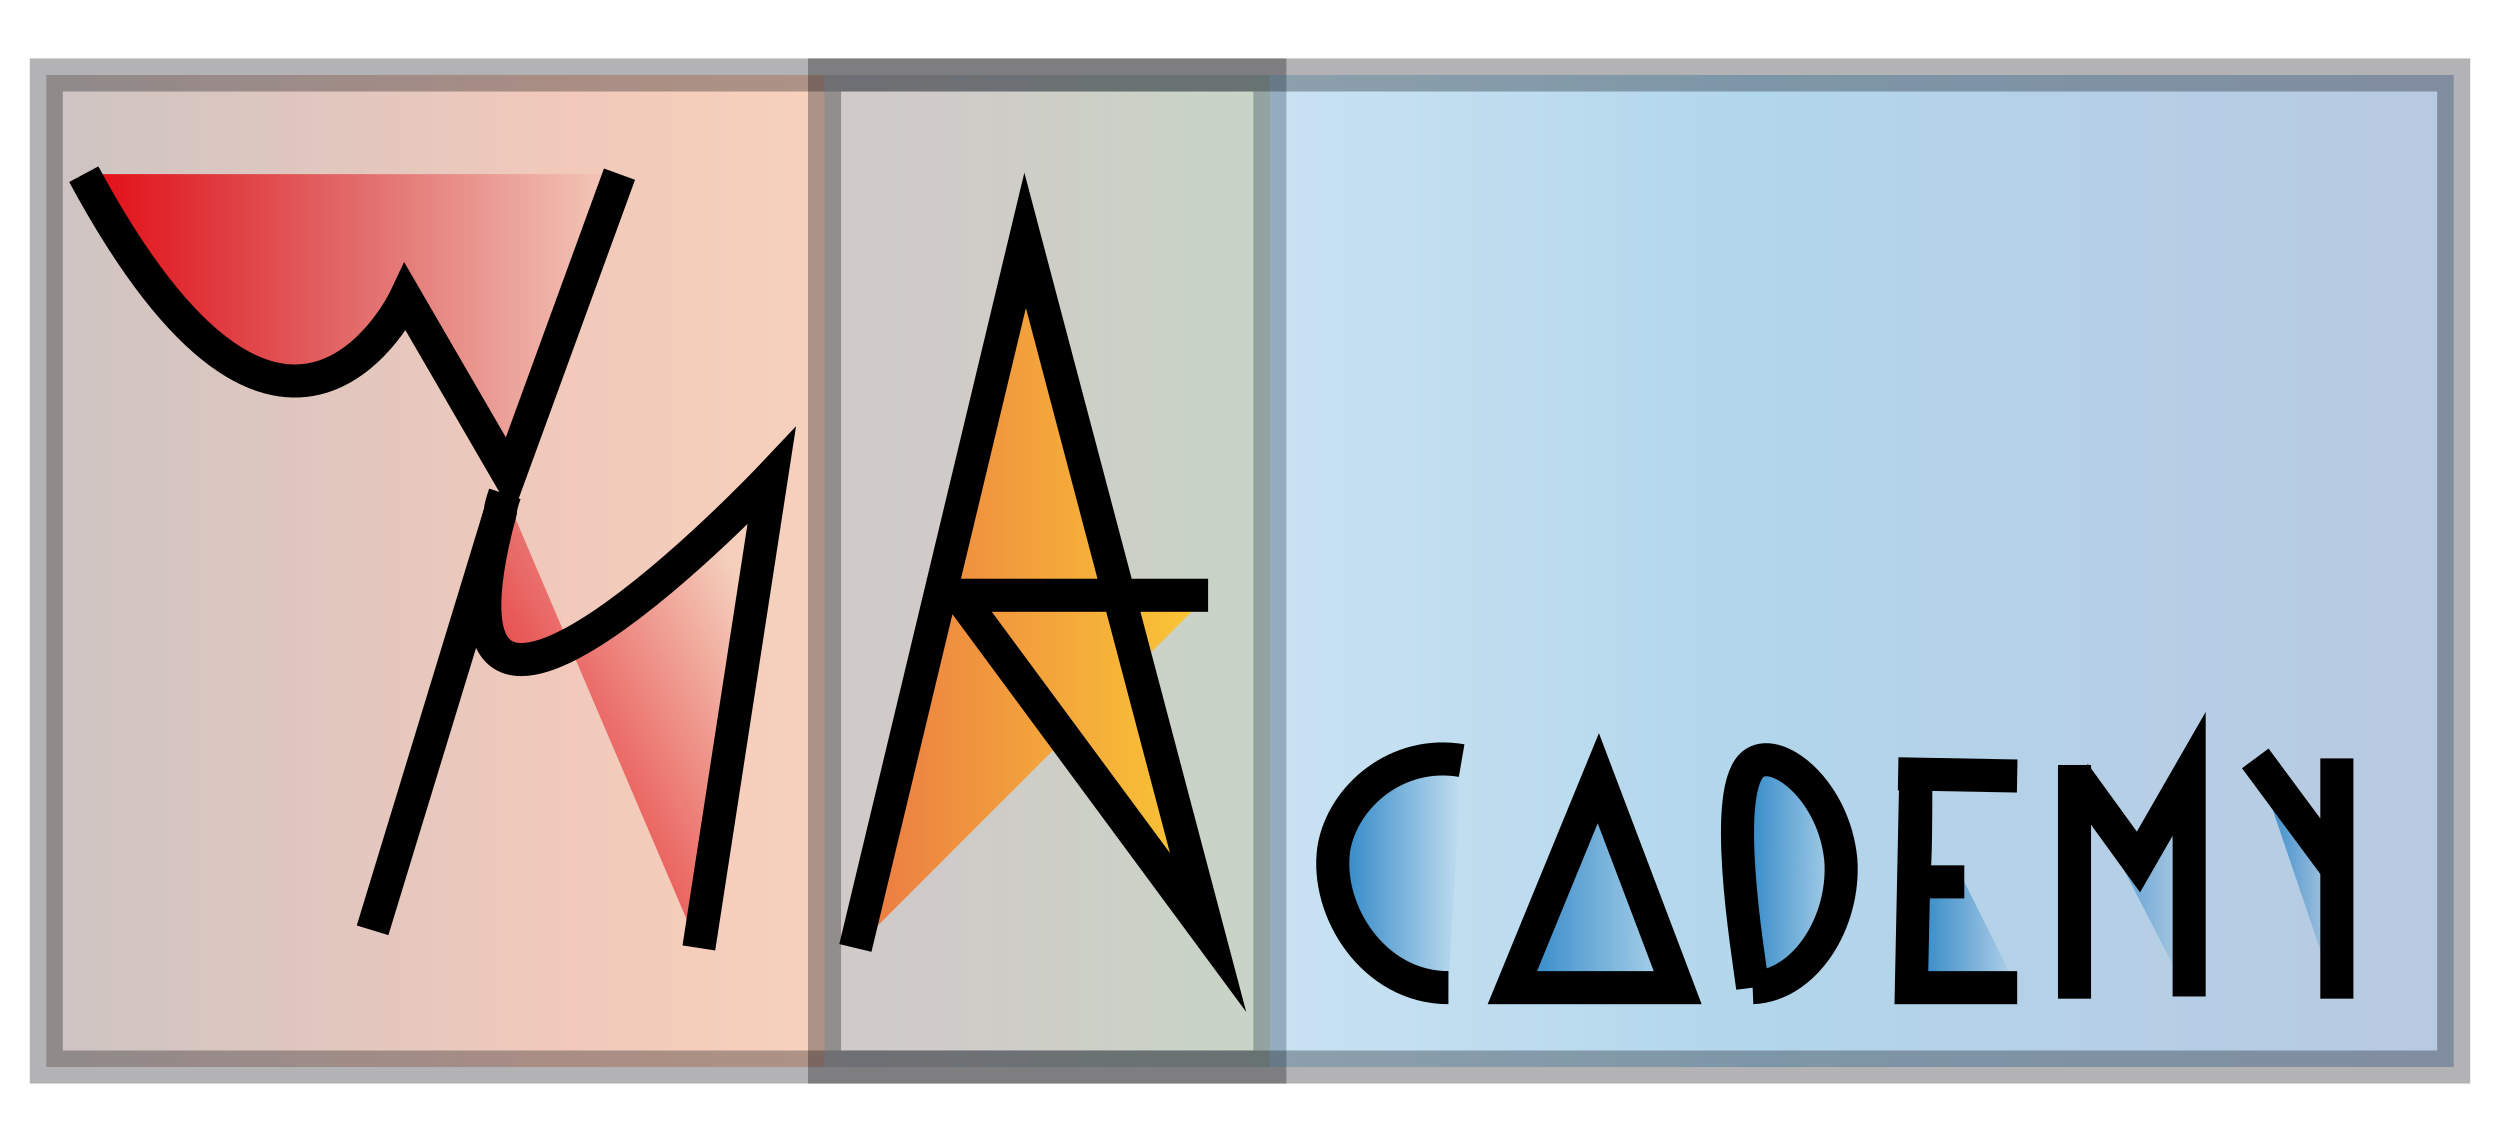 <?xml version="1.0" encoding="utf-8"?>
<!-- Generator: Adobe Illustrator 24.0.2, SVG Export Plug-In . SVG Version: 6.00 Build 0)  -->
<svg version="1.1" id="Capa_1" xmlns="http://www.w3.org/2000/svg" xmlns:xlink="http://www.w3.org/1999/xlink" x="0px" y="0px"
	 viewBox="0 0 113.4 51.8" style="enable-background:new 0 0 113.4 51.8;" xml:space="preserve">
<style type="text/css">
	.st0{opacity:0.3;fill:url(#SVGID_1_);stroke:#010007;stroke-width:1.5;stroke-miterlimit:10;}
	.st1{opacity:0.3;fill:url(#SVGID_2_);stroke:#010007;stroke-width:1.5;stroke-miterlimit:10;}
	.st2{fill:url(#SVGID_3_);stroke:#000000;stroke-width:1.5;stroke-miterlimit:10;}
	.st3{fill:url(#SVGID_4_);stroke:#000000;stroke-width:1.5;stroke-miterlimit:10;}
	.st4{fill:none;stroke:#000000;stroke-width:1.5;stroke-miterlimit:10;}
	.st5{fill:url(#SVGID_5_);stroke:#000000;stroke-width:1.5;stroke-miterlimit:10;}
	.st6{fill:url(#SVGID_6_);stroke:#000000;stroke-width:1.5;stroke-miterlimit:10;}
	.st7{fill:url(#SVGID_7_);stroke:#000000;stroke-width:1.5;stroke-miterlimit:10;}
	.st8{fill:url(#SVGID_8_);stroke:#000000;stroke-width:1.5;stroke-miterlimit:10;}
	.st9{fill:url(#SVGID_9_);stroke:#000000;stroke-width:1.5;stroke-miterlimit:10;}
	.st10{fill:url(#SVGID_10_);stroke:#000000;stroke-width:1.5;stroke-miterlimit:10;}
	.st11{fill:url(#SVGID_11_);stroke:#000000;stroke-width:1.5;stroke-miterlimit:10;}
</style>
<g>
	<linearGradient id="SVGID_1_" gradientUnits="userSpaceOnUse" x1="2.076" y1="25.875" x2="57.534" y2="25.875">
		<stop  offset="2.247200e-02" style="stop-color:#603D37"/>
		<stop  offset="0.427" style="stop-color:#D54D1D"/>
		<stop  offset="0.736" style="stop-color:#EA7624"/>
		<stop  offset="1" style="stop-color:#F7BE29"/>
	</linearGradient>
	<rect x="2.1" y="3.4" class="st0" width="55.5" height="45"/>
</g>
<g>
	<linearGradient id="SVGID_2_" gradientUnits="userSpaceOnUse" x1="37.418" y1="25.875" x2="111.338" y2="25.875">
		<stop  offset="0" style="stop-color:#7BB9E7"/>
		<stop  offset="8.299777e-02" style="stop-color:#72B4E4"/>
		<stop  offset="0.221" style="stop-color:#58A7DB"/>
		<stop  offset="0.396" style="stop-color:#2F91CE"/>
		<stop  offset="0.567" style="stop-color:#0078BE"/>
		<stop  offset="1" style="stop-color:#154F9E"/>
	</linearGradient>
	<rect x="37.4" y="3.4" class="st1" width="73.9" height="45"/>
</g>
<linearGradient id="SVGID_3_" gradientUnits="userSpaceOnUse" x1="3.832" y1="14.74" x2="28.029" y2="14.74">
	<stop  offset="0" style="stop-color:#E30B13"/>
	<stop  offset="0.141" style="stop-color:#E30B13;stop-opacity:0.859"/>
	<stop  offset="1" style="stop-color:#E30B13;stop-opacity:0"/>
</linearGradient>
<path class="st2" d="M3.8,7.9C13,25,18.4,13.5,18.4,13.5l4.7,8.1l5-13.7"/>
<linearGradient id="SVGID_4_" gradientUnits="userSpaceOnUse" x1="19.787" y1="16.434" x2="34.786" y2="24.19" gradientTransform="matrix(1 0 0 -1 0 53.039)">
	<stop  offset="0" style="stop-color:#E30B13"/>
	<stop  offset="8.962709e-02" style="stop-color:#E30B13;stop-opacity:0.91"/>
	<stop  offset="1" style="stop-color:#E30B13;stop-opacity:0"/>
</linearGradient>
<path class="st3" d="M22.9,22.4c-0.1,0.3-0.2,0.6-0.2,0.8c-4.3,16,12.3-1.6,12.3-1.6C31.7,43,31.7,43,31.7,43"/>
<line class="st4" x1="16.9" y1="42.2" x2="22.7" y2="23.2"/>
<linearGradient id="SVGID_5_" gradientUnits="userSpaceOnUse" x1="38.807" y1="26.079" x2="54.752" y2="26.079" gradientTransform="matrix(1 0 0 -1 0 53.039)">
	<stop  offset="5.618000e-03" style="stop-color:#EB7A44"/>
	<stop  offset="0.744" style="stop-color:#F6B438"/>
	<stop  offset="1" style="stop-color:#FAC934"/>
</linearGradient>
<polyline class="st5" points="38.8,43 46.5,10.9 54.8,42.3 43.5,27 54.8,27 "/>
<linearGradient id="SVGID_6_" gradientUnits="userSpaceOnUse" x1="45.837" y1="34.734" x2="49.694" y2="34.734" gradientTransform="matrix(1.511 0 0 -1.937 -8.771 106.859)">
	<stop  offset="0" style="stop-color:#2581C4"/>
	<stop  offset="1" style="stop-color:#2581C4;stop-opacity:0"/>
</linearGradient>
<path class="st6" d="M66.3,34.5c-2.9-0.5-5.4,1.6-5.8,4c-0.4,2.8,1.8,6.3,5.2,6.3"/>
<linearGradient id="SVGID_7_" gradientUnits="userSpaceOnUse" x1="68.637" y1="13.018" x2="76.062" y2="13.018" gradientTransform="matrix(1 0 0 -1 0 53.039)">
	<stop  offset="0" style="stop-color:#2581C4"/>
	<stop  offset="1" style="stop-color:#2581C4;stop-opacity:0"/>
</linearGradient>
<polygon class="st7" points="72.5,35.3 68.6,44.8 76.1,44.8 "/>
<linearGradient id="SVGID_8_" gradientUnits="userSpaceOnUse" x1="78.792" y1="13.447" x2="83.496" y2="13.447" gradientTransform="matrix(1 9.777477e-03 9.770109e-03 -0.999 -0.108 52.231)">
	<stop  offset="0" style="stop-color:#2581C4"/>
	<stop  offset="1" style="stop-color:#2581C4;stop-opacity:0"/>
</linearGradient>
<path class="st8" d="M79.5,44.8c2.4-0.1,4.2-3,4-5.8c-0.3-3.1-2.8-5.1-3.9-4.4C78,35.6,79.3,43.2,79.5,44.8"/>
<linearGradient id="SVGID_9_" gradientUnits="userSpaceOnUse" x1="86.646" y1="13.086" x2="91.46" y2="13.086" gradientTransform="matrix(1 0 0 -1 0 53.039)">
	<stop  offset="0" style="stop-color:#2581C4"/>
	<stop  offset="1" style="stop-color:#2581C4;stop-opacity:0"/>
</linearGradient>
<path class="st9" d="M89.1,40h-2.3l0.1-4.8c0,2,0,3.6-0.1,4.8c-0.1,4.8-0.1,4.8-0.1,4.8h4.8"/>
<line class="st4" x1="91.5" y1="35.2" x2="86.1" y2="35.1"/>
<line class="st4" x1="94.1" y1="34.7" x2="94.1" y2="45.3"/>
<linearGradient id="SVGID_10_" gradientUnits="userSpaceOnUse" x1="68.08" y1="34.421" x2="71.537" y2="34.421" gradientTransform="matrix(1.511 0 0 -1.937 -8.771 106.859)">
	<stop  offset="0" style="stop-color:#2581C4"/>
	<stop  offset="1" style="stop-color:#2581C4;stop-opacity:0"/>
</linearGradient>
<path class="st10" d="M94.1,35.1c2.9,4,2.9,4,2.9,4l2.3-4v10.1"/>
<linearGradient id="SVGID_11_" gradientUnits="userSpaceOnUse" x1="73.543" y1="34.397" x2="76" y2="34.397" gradientTransform="matrix(1.511 0 0 -2.179 -8.771 114.772)">
	<stop  offset="0" style="stop-color:#2581C4"/>
	<stop  offset="1" style="stop-color:#2581C4;stop-opacity:0"/>
</linearGradient>
<polyline class="st11" points="102.3,34.4 106,39.4 106,34.4 106,45.3 "/>
</svg>

